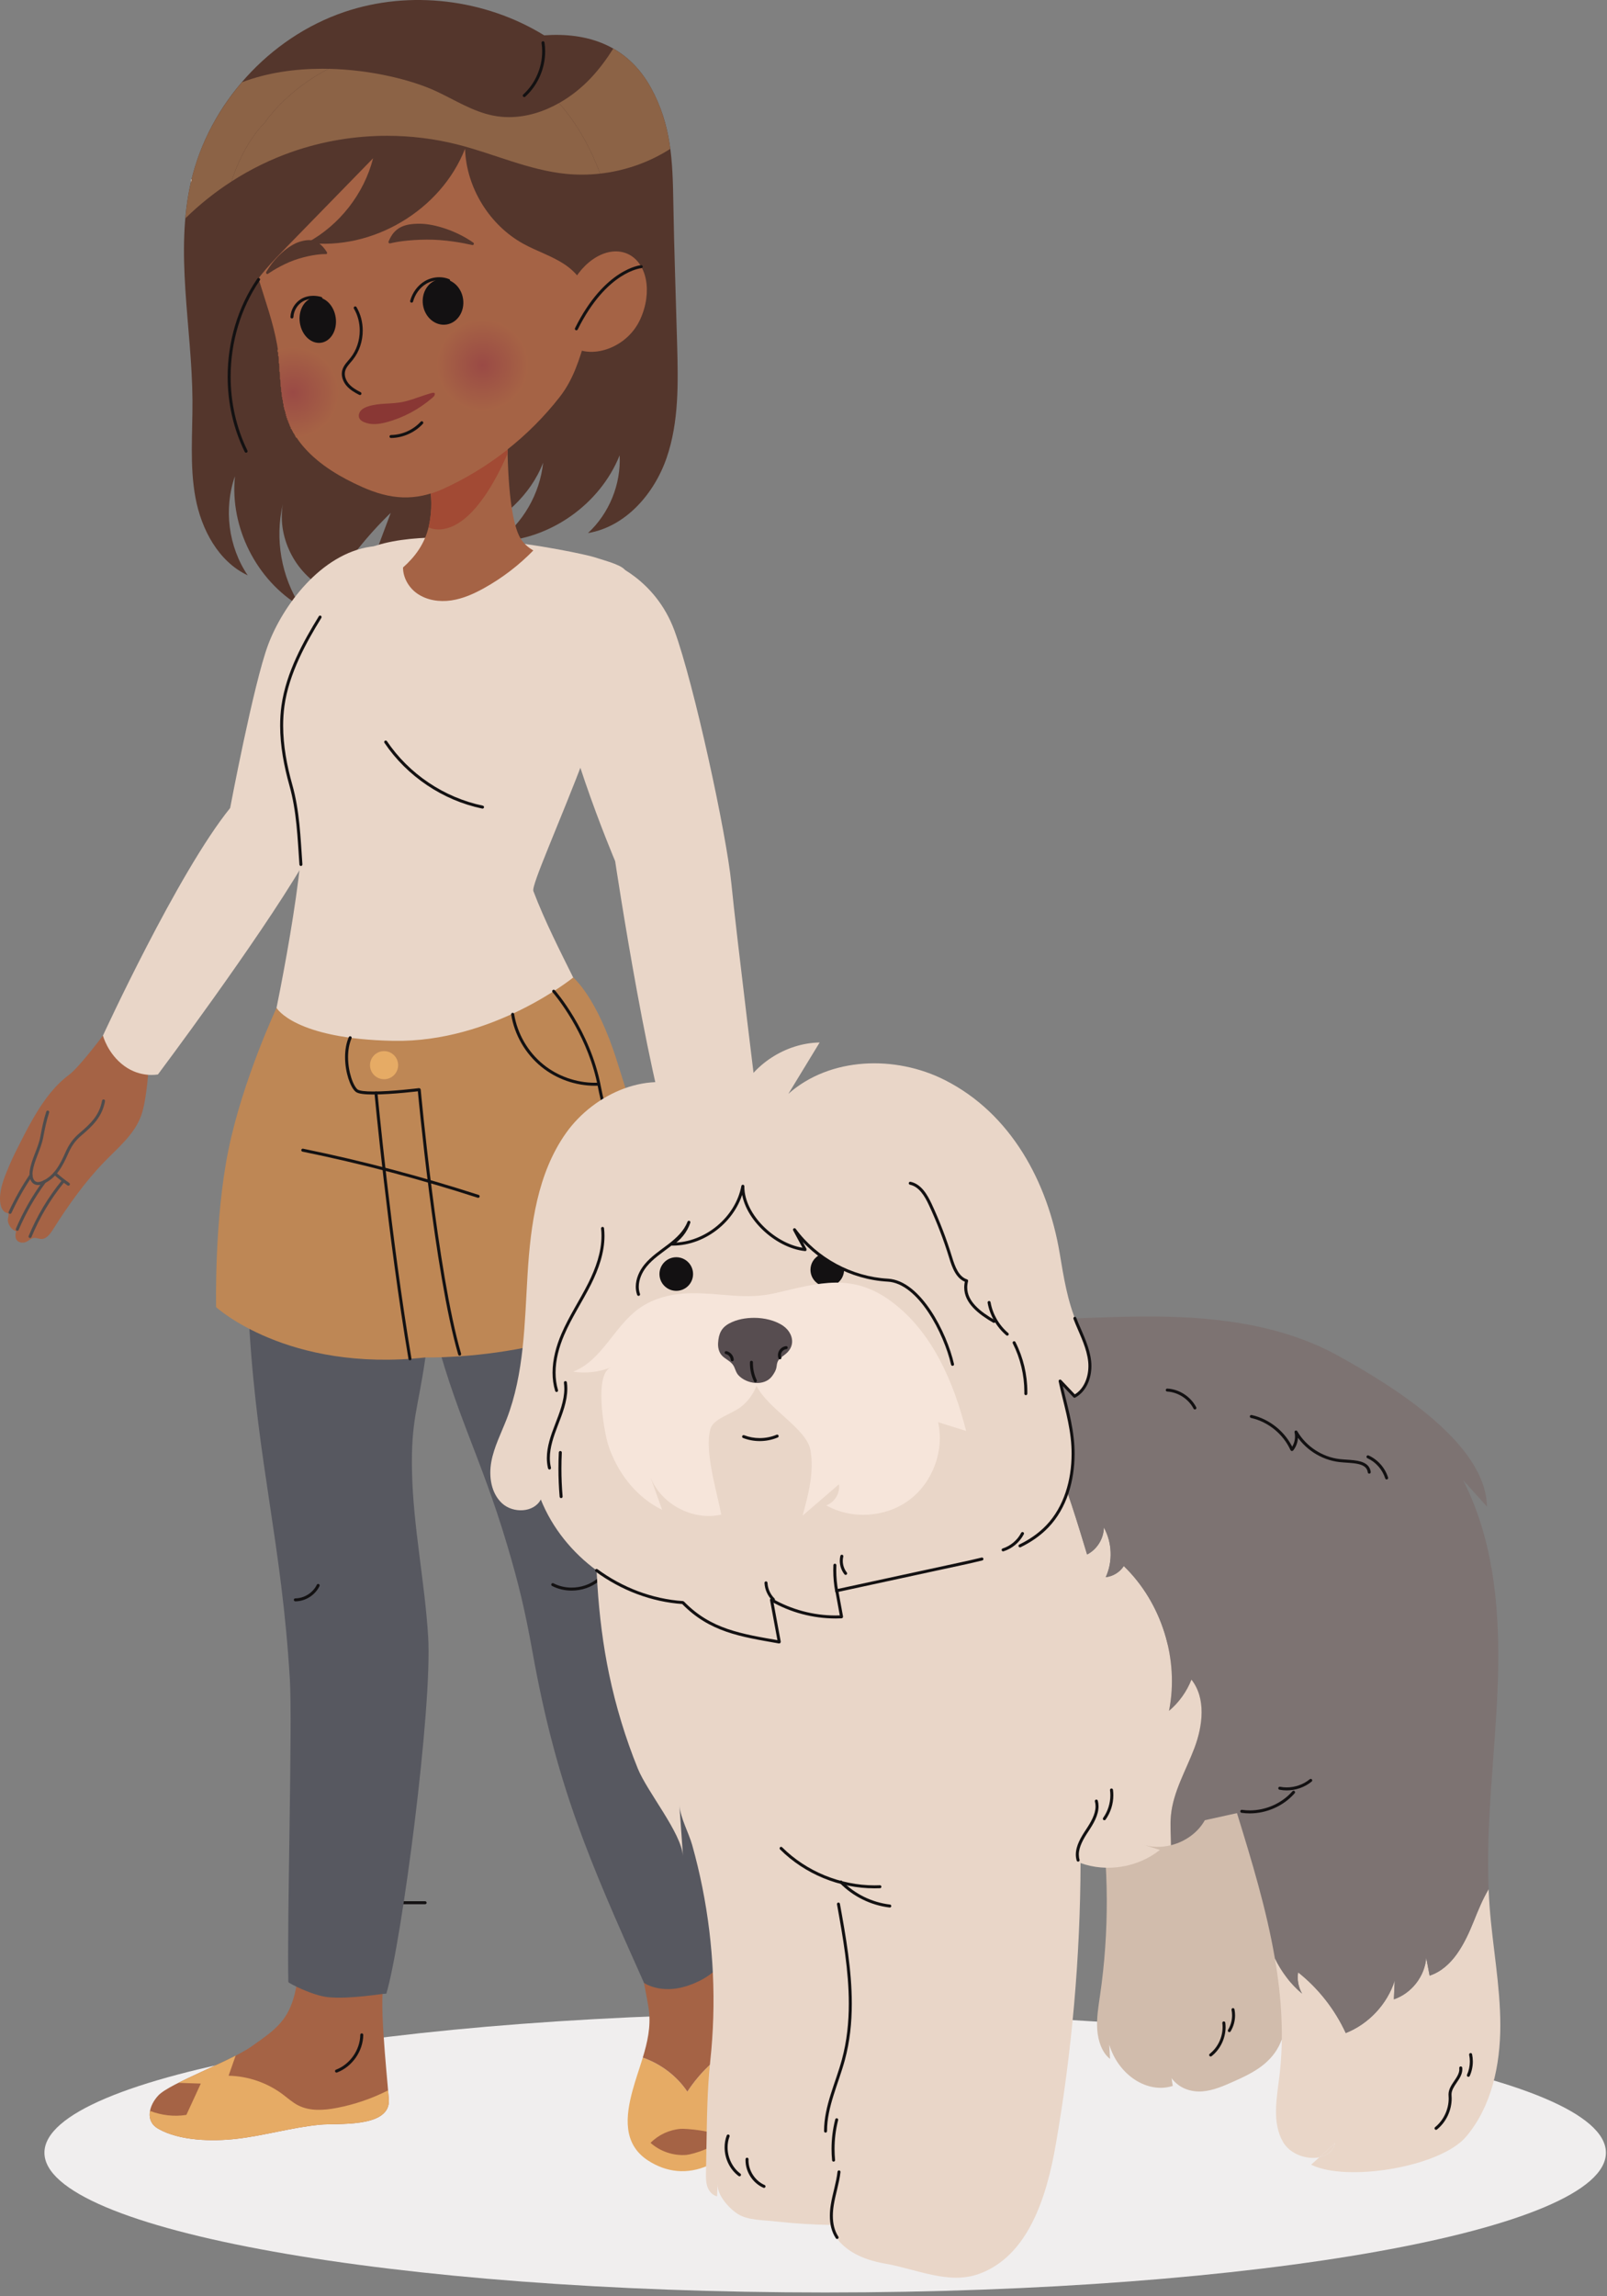 <svg width="357" height="510" viewBox="0 0 357 510" fill="none" xmlns="http://www.w3.org/2000/svg">
<rect x="0" y="0" width="357" height="510" fill="#808080" stroke="none"/>
<path d="M85.681 422.93H94.441C94.625 422.93 94.774 422.78 94.774 422.596C94.774 422.412 94.625 422.263 94.441 422.263H85.681C85.497 422.263 85.348 422.412 85.348 422.596C85.348 422.78 85.497 422.93 85.681 422.93Z" fill="#131112"/>
<path d="M183.315 509.158C87.526 509.158 9.871 495.26 9.871 478.113C9.871 460.968 87.526 447.068 183.315 447.068C279.107 447.068 356.76 460.968 356.76 478.113C356.76 495.26 279.107 509.158 183.315 509.158" fill="#F0EEEE"/>
<path d="M150.428 76.527C150.145 65.986 149.755 55.439 149.581 44.895C149.433 35.874 149.169 27.79 144.6 19.486C139.36 9.96 130.415 7.16 120.896 7.848C107.807 -0.208 91.072 -2.29 76.487 2.664C59.772 8.343 46.444 23.067 42.453 40.262C38.771 56.127 42.657 72.658 42.757 88.946C42.801 96.151 42.104 103.43 43.42 110.514C44.735 117.596 48.511 124.71 55.029 127.782C50.74 121.419 49.657 113.008 52.195 105.768C51.028 117.118 56.968 128.895 66.788 134.703C62.493 128.094 61.025 119.711 62.819 112.035C61.525 119.728 65.976 128.022 73.103 131.196C76.887 124.864 81.507 119.032 86.807 113.9C85.368 117.735 83.931 121.571 82.493 125.407C90.067 123.835 97.732 122.234 104.681 118.834C111.629 115.435 117.896 109.988 120.655 102.762C119.941 109.666 116.175 116.198 110.559 120.274C122.24 119.802 133.305 111.986 137.653 101.132C137.983 107.54 135.336 114.042 130.621 118.395C138.973 117 145.344 109.68 148.097 101.674C150.851 93.668 150.656 84.99 150.428 76.527" fill="#54362C"/>
<path d="M152.697 464.555C150.336 461.047 146.787 458.382 142.796 456.991C142.083 459.339 141.237 461.7 140.557 464.179C138.956 470.007 138.329 476.164 143.927 479.821C148.097 482.545 152.728 482.973 157.28 480.969C160.384 479.603 166.401 476.271 167.532 472.837C167.976 471.487 167.731 470.018 167.475 468.619C167.292 467.628 167.115 466.63 166.935 465.628C166.223 461.638 165.5 457.586 164.521 453.65C159.773 456.257 155.656 460.016 152.697 464.555" fill="#E6AB65"/>
<path d="M158.855 434.971C158.596 433.659 158.255 431.474 157.858 428.674L141.018 431.326C141.418 431.263 144.012 445.196 144.167 446.532C144.591 450.212 143.831 453.59 142.796 456.991C146.787 458.382 150.336 461.047 152.698 464.555C155.656 460.016 159.774 456.256 164.522 453.65C164.212 452.403 163.88 451.167 163.508 449.95C161.983 444.928 159.879 440.178 158.855 434.971" fill="#A56345"/>
<path d="M151.241 472.817C148.726 473.004 146.293 474.13 144.523 475.927C146.674 477.849 149.63 478.839 152.506 478.602C153.793 478.496 160.362 476.627 159.501 474.572C158.947 473.254 152.343 472.734 151.241 472.817Z" fill="#A56345"/>
<path d="M35.195 465.373C37.776 462.645 51.388 457.73 55.941 454.468C59.477 451.933 62.813 449.876 64.555 445.648C66.028 442.072 66.328 438.137 66.546 434.276C66.62 432.941 66.657 430.728 66.667 427.901L87.099 428.272C86.456 432.29 85.788 436.612 85.109 441.373C84.299 447.057 86.481 465.404 86.384 466.901C86.008 472.625 74.88 471.527 71.088 471.893C64.822 472.496 58.754 474.325 52.504 475.033C47.195 475.634 39.94 475.522 35.157 472.797C32.143 471.08 33.105 467.581 35.195 465.373" fill="#A56345"/>
<path d="M80.033 451.94C80.002 455.266 77.749 458.499 74.637 459.676C74.465 459.741 74.378 459.933 74.444 460.105C74.509 460.277 74.702 460.364 74.874 460.299C78.256 459.008 80.656 455.565 80.7 451.947C80.701 451.763 80.553 451.612 80.369 451.609C80.185 451.608 80.034 451.756 80.033 451.94" fill="#131112"/>
<path d="M7.835 247.607C6.833 249.284 5.901 251.007 5.022 252.747C4.001 254.771 2.937 256.779 2.059 258.874C1.217 260.886 0.302 262.974 0.061 265.163C-0.079 266.432 -0.071 268.466 1.15 269.243C1.342 269.366 1.787 269.388 1.891 269.608C2.011 269.868 1.689 270.727 1.741 271.108C1.879 272.142 2.581 273.127 3.585 273.468C3.399 274.116 3.311 274.872 3.711 275.414C4.125 275.975 4.943 276.103 5.61 275.899C6.303 275.69 6.834 274.987 7.561 274.939C8.495 274.88 9.091 275.503 10.067 274.948C10.861 274.496 11.379 273.695 11.866 272.923C15.203 267.635 18.894 262.454 23.271 257.948C26.326 254.804 29.969 251.827 31.418 247.611C32.685 243.923 33.061 236.443 33.061 236.443L22.87 229.999C22.87 229.999 17.563 237.07 15.381 238.683C12.209 241.027 9.841 244.251 7.835 247.607" fill="#A56345"/>
<path d="M15.382 262.738C14.35 262.008 13.358 261.224 12.41 260.388C12.271 260.266 12.061 260.28 11.939 260.418C11.817 260.556 11.83 260.766 11.969 260.888C12.934 261.74 13.946 262.538 14.997 263.282C15.148 263.389 15.355 263.353 15.462 263.204C15.568 263.053 15.533 262.845 15.382 262.738" fill="#4F4C4D"/>
<path d="M13.742 262.168C10.693 265.889 8.201 270.061 6.37 274.511C6.301 274.68 6.382 274.876 6.552 274.945C6.722 275.016 6.917 274.935 6.988 274.764C8.792 270.376 11.25 266.26 14.257 262.591C14.374 262.448 14.353 262.239 14.212 262.121C14.069 262.005 13.858 262.025 13.742 262.168Z" fill="#4F4C4D"/>
<path d="M9.604 262.253C7.173 265.549 5.129 269.129 3.531 272.899C3.459 273.069 3.537 273.265 3.707 273.337C3.876 273.409 4.072 273.33 4.144 273.159C5.723 269.438 7.741 265.902 10.141 262.649C10.251 262.499 10.219 262.291 10.071 262.182C9.923 262.073 9.713 262.105 9.604 262.253" fill="#4F4C4D"/>
<path d="M6.615 260.83C4.838 263.462 3.273 266.236 1.939 269.118C1.862 269.285 1.934 269.484 2.102 269.561C2.269 269.638 2.467 269.565 2.545 269.398C3.862 266.548 5.411 263.806 7.167 261.204C7.27 261.05 7.23 260.844 7.078 260.741C6.925 260.638 6.718 260.678 6.615 260.83" fill="#4F4C4D"/>
<path d="M10.283 246.884C9.684 248.719 9.294 250.626 8.955 252.458C8.487 255.024 6.979 257.389 6.588 260.149C6.562 260.344 6.547 260.546 6.547 260.752C6.548 261.209 6.619 261.68 6.806 262.099C6.99 262.516 7.308 262.889 7.778 263.076C7.999 263.165 8.23 263.201 8.452 263.201C8.915 263.2 9.352 263.055 9.736 262.884C12.556 261.624 13.951 258.913 15.083 256.356C15.863 254.593 16.626 253.424 18.092 252.177C20.578 250.072 22.707 248.043 23.328 244.571C23.362 244.389 23.24 244.216 23.059 244.184C22.878 244.152 22.704 244.272 22.672 244.453C22.09 247.688 20.142 249.563 17.66 251.669C16.118 252.975 15.268 254.278 14.472 256.086C13.351 258.63 12.015 261.145 9.466 262.276C9.128 262.427 8.767 262.536 8.452 262.535C8.3 262.535 8.158 262.51 8.026 262.457C7.744 262.344 7.552 262.13 7.414 261.826C7.278 261.525 7.214 261.138 7.214 260.752C7.214 260.578 7.227 260.405 7.25 260.24C7.596 257.671 9.095 255.312 9.61 252.58C9.948 250.756 10.334 248.876 10.916 247.09C10.973 246.916 10.878 246.728 10.703 246.671C10.527 246.613 10.339 246.709 10.283 246.884" fill="#4F4C4D"/>
<path d="M82.352 121.416C94.97 119.563 87.123 140.711 84.25 149.311C81.376 157.912 77.215 175.159 67.207 192.148C57.2 209.136 35.09 238.629 35.09 238.629C35.09 238.629 31.276 239.444 27.587 236.732C23.895 234.02 22.871 229.999 22.871 229.999C22.871 229.999 39.462 193.892 51.128 179.457C51.128 179.457 56.314 151.937 59.55 143.244C62.786 134.549 71.264 123.045 82.352 121.416" fill="#E9D6C8"/>
<path d="M139.084 127.04C138.679 125.66 135.458 124.838 131.96 123.729C129.2 122.853 89.942 114.198 78.046 123.998C73.002 128.154 65.56 145.897 64.071 156.774C62.582 167.65 67.459 180.097 67.459 180.097C67.435 197.3 60.19 229.676 59.251 234.509C58.714 237.269 58.228 239.96 57.795 242.6L136.258 237.838C131.828 223.902 123.683 211.53 118.488 197.904C117.514 195.346 143.671 142.708 139.084 127.04" fill="#E9D6C8"/>
<path d="M156.312 388.045C154.528 367.689 141.085 358.426 139.823 338.032C138.427 315.496 144.592 305.565 144.623 282.986C144.644 267.373 140.931 252.541 136.257 237.837L57.795 242.598C54.841 260.544 54.216 276.145 55.412 295.292C57.295 325.437 62.604 342.898 64.396 373.049C64.983 382.922 63.744 426.944 64.057 440.218C64.061 440.422 69.371 443.208 72.892 443.573C77.668 444.068 84.963 442.769 85.832 442.781C89.267 431.146 96.084 379.19 95.116 363.486C94.364 351.262 91.805 339.178 91.532 326.936C91.273 315.382 92.888 312.929 94.507 301.488C95.033 297.768 95.483 297.432 95.977 293.706C101.032 313.893 106.72 323.144 112.651 343.093C115.289 351.965 116.656 357.782 118.293 366.893C123.625 396.556 130.747 412.902 143.072 440.405C143.072 440.405 146.688 442.94 152.437 441.138C158.187 439.337 160.151 436.149 160.151 436.149C159.071 421.114 157.617 402.936 156.312 388.045" fill="#575860"/>
<path d="M132.733 350.59C131.144 351.911 129.061 352.606 126.984 352.605C125.583 352.605 124.185 352.29 122.945 351.646C122.783 351.562 122.581 351.626 122.496 351.789C122.412 351.953 122.476 352.154 122.639 352.238C123.981 352.934 125.483 353.271 126.984 353.271C129.208 353.271 131.436 352.534 133.159 351.102C133.301 350.985 133.32 350.774 133.203 350.633C133.085 350.491 132.875 350.473 132.733 350.59" fill="#131112"/>
<path d="M70.382 351.978C69.53 353.757 67.579 354.989 65.607 354.992C65.423 354.993 65.274 355.142 65.275 355.326C65.275 355.51 65.426 355.66 65.61 355.658C67.853 355.646 70.006 354.286 70.982 352.266C71.062 352.101 70.993 351.902 70.826 351.822C70.661 351.742 70.461 351.812 70.382 351.978" fill="#131112"/>
<path d="M189.019 267.65C190.606 270.157 192.191 272.662 193.778 275.169C194.276 275.957 194.783 276.762 195.008 277.665C195.236 278.569 195.142 279.605 194.538 280.314C194.975 281.247 195.418 282.202 195.554 283.223C195.688 284.247 195.47 285.37 194.74 286.101C194.586 286.255 194.404 286.398 194.323 286.602C194.251 286.774 194.26 286.97 194.23 287.155C194.118 287.823 193.47 288.303 192.802 288.423C192.132 288.542 191.45 288.374 190.799 288.181C190.616 288.714 189.982 288.969 189.418 288.946C188.65 288.917 187.936 288.506 187.388 287.969C186.839 287.431 186.431 286.769 186.027 286.115C185.244 284.843 184.458 283.571 183.67 282.301C183.054 281.31 182.432 280.315 181.666 279.435C180.183 277.735 178.227 276.551 176.216 275.578C175.275 275.121 174.291 274.745 173.4 274.215C172.862 273.897 172.132 273.441 171.495 273.85C170.76 274.321 170.891 275.429 171.207 276.241C172.488 279.531 175.286 282.073 176.48 285.397C176.666 285.911 176.798 286.522 176.492 286.975C175.964 287.751 174.763 287.375 173.942 286.921C171.02 285.307 168.036 283.645 165.838 281.135C162.062 276.83 159.584 271.109 157.41 265.877C156.21 262.99 155.238 260.115 153.871 257.407L165.102 248.531C168.754 252.141 173.387 254.27 177.658 257.049C179.983 258.562 182.328 260.091 184.303 262.041C186.07 263.783 187.678 265.531 189.019 267.65" fill="#A56345"/>
<path d="M190.964 287.73C189.407 283.393 187.253 279.269 184.588 275.51C184.481 275.36 184.273 275.325 184.123 275.432C183.973 275.538 183.937 275.746 184.044 275.896C186.675 279.605 188.8 283.676 190.337 287.956C190.399 288.129 190.589 288.218 190.763 288.156C190.936 288.094 191.027 287.904 190.964 287.73" fill="#4F4C4D"/>
<path d="M194.431 285.997C192.396 281.322 189.779 276.901 186.661 272.866C186.549 272.721 186.34 272.694 186.195 272.806C186.048 272.919 186.021 273.129 186.135 273.274C189.217 277.265 191.807 281.638 193.819 286.263C193.892 286.431 194.088 286.509 194.257 286.435C194.427 286.362 194.504 286.166 194.431 285.997" fill="#4F4C4D"/>
<path d="M194.319 279.8C192.528 276.279 190.442 272.912 188.086 269.742C187.975 269.594 187.767 269.563 187.619 269.674C187.471 269.783 187.44 269.992 187.55 270.14C189.884 273.279 191.951 276.615 193.725 280.103C193.809 280.267 194.008 280.333 194.174 280.249C194.338 280.165 194.403 279.964 194.319 279.8" fill="#4F4C4D"/>
<path d="M135.41 124.866C135.41 124.866 145.515 128.339 149.829 140.054C154.142 151.769 161.401 185.201 162.482 196.279C163.562 207.358 168.663 248.598 168.663 248.598C168.663 248.598 170.758 253.029 164.761 257.827C158.762 262.629 150.826 257.989 150.826 257.989C144.983 246.758 136.661 191.271 136.661 191.271C136.661 191.271 123.233 159.613 123.378 144.998C123.522 130.385 135.41 124.866 135.41 124.866" fill="#E9D6C8"/>
<path d="M67.182 191.977C66.757 185.942 66.576 180.124 64.933 174.276C63.741 170.034 62.9 165.572 62.901 161.15C62.901 159.692 62.992 158.237 63.192 156.797C64.189 149.597 68.017 142.712 71.396 137.222C71.492 137.066 71.442 136.861 71.286 136.765C71.129 136.668 70.924 136.717 70.828 136.874C67.44 142.385 63.557 149.333 62.532 156.705C62.326 158.178 62.234 159.664 62.234 161.15C62.234 165.656 63.089 170.176 64.292 174.456C65.908 180.202 66.092 185.972 66.517 192.024C66.53 192.208 66.689 192.346 66.873 192.333C67.057 192.321 67.194 192.161 67.182 191.977" fill="#131112"/>
<path d="M107.262 178.933C98.677 177.145 90.856 171.888 85.96 164.613C85.857 164.46 85.65 164.42 85.497 164.523C85.345 164.625 85.303 164.833 85.406 164.985C90.405 172.408 98.365 177.76 107.126 179.587C107.306 179.624 107.482 179.508 107.519 179.328C107.558 179.148 107.442 178.972 107.262 178.933" fill="#131112"/>
<path d="M66.254 467.606C64.989 466.961 63.929 465.989 62.791 465.139C59.346 462.565 55.084 461.102 50.783 461.015C51.306 459.529 51.828 458.044 52.349 456.557C48.544 458.508 43.39 460.697 39.639 462.594C41.294 462.65 42.95 462.705 44.606 462.761C43.538 465.078 42.473 467.397 41.406 469.715C38.698 470.15 35.883 469.822 33.328 468.83C33.044 470.351 33.49 471.846 35.158 472.797C39.941 475.522 47.196 475.634 52.505 475.033C58.754 474.325 64.822 472.496 71.089 471.892C74.881 471.527 86.009 472.625 86.385 466.901C86.403 466.605 86.334 465.648 86.216 464.266C82.629 466.082 78.791 467.404 74.844 468.16C71.972 468.711 68.858 468.935 66.254 467.606" fill="#E6AB65"/>
<path d="M127.338 217.108C127.338 217.108 109.529 231.571 87.445 231.169C65.361 230.769 61.435 223.855 61.435 223.855C61.435 223.855 53.89 239.921 50.726 255.5C47.561 271.079 48.013 290.319 48.013 290.319C48.013 290.319 63.818 304.848 94.506 301.488C94.506 301.488 135.317 302.459 151.447 280.647C151.447 280.647 141.642 250.352 137.119 235.845C132.598 221.339 127.338 217.108 127.338 217.108" fill="#BE8755"/>
<path d="M77.487 230.346C76.893 231.713 76.658 233.259 76.658 234.782C76.658 236.473 76.948 238.135 77.379 239.502C77.817 240.871 78.369 241.939 79.01 242.481C79.362 242.759 79.873 242.875 80.542 242.969C81.209 243.055 82.028 243.089 82.93 243.089C87.13 243.089 93.162 242.338 93.169 242.337L93.127 242.006L92.796 242.037C92.798 242.049 96.51 282.734 101.792 300.838C101.844 301.014 102.029 301.117 102.205 301.065C102.382 301.013 102.484 300.827 102.432 300.651C99.81 291.673 97.562 276.991 95.975 264.57C95.182 258.358 94.553 252.709 94.122 248.613C93.692 244.517 93.461 241.982 93.46 241.975L93.337 241.746L93.086 241.675C93.084 241.675 91.584 241.862 89.561 242.049C87.537 242.237 84.993 242.422 82.93 242.422C82.045 242.422 81.249 242.387 80.627 242.307C80.01 242.233 79.559 242.082 79.436 241.967C78.982 241.603 78.419 240.602 78.016 239.302C77.603 238.001 77.325 236.395 77.325 234.782C77.325 233.327 77.552 231.867 78.098 230.611C78.171 230.442 78.094 230.246 77.925 230.173C77.757 230.099 77.561 230.177 77.487 230.346" fill="#131112"/>
<path d="M83.189 242.782C83.19 242.786 86.198 274.83 90.748 301.849C90.778 302.03 90.95 302.153 91.132 302.122C91.313 302.092 91.436 301.92 91.405 301.738C89.133 288.246 87.245 273.49 85.925 262.108C85.265 256.417 84.746 251.569 84.394 248.145C84.041 244.72 83.854 242.725 83.853 242.72C83.836 242.536 83.673 242.402 83.49 242.418C83.306 242.436 83.172 242.598 83.189 242.782" fill="#131112"/>
<path d="M88.446 236.631C88.414 238.355 86.991 239.727 85.267 239.697C83.543 239.665 82.171 238.242 82.202 236.518C82.234 234.794 83.656 233.422 85.38 233.453C87.104 233.485 88.478 234.907 88.446 236.631Z" fill="#E6AB65"/>
<path d="M122.753 220.372C122.753 220.372 122.87 220.504 123.086 220.767C124.598 222.61 130.81 230.715 132.832 241.439C135.18 253.867 147.006 285.387 147.009 285.399C147.074 285.571 147.266 285.659 147.438 285.594C147.61 285.53 147.698 285.338 147.633 285.164C147.632 285.16 146.894 283.195 145.75 280.046C142.316 270.606 135.224 250.53 133.486 241.316C131.13 228.851 123.27 219.955 123.253 219.931C123.132 219.792 122.921 219.779 122.782 219.902C122.645 220.023 122.632 220.234 122.753 220.372" fill="#131112"/>
<path d="M113.559 225.332C114.29 229.844 116.722 234.049 120.267 236.933C123.6 239.64 127.872 241.146 132.163 241.146C132.44 241.146 132.718 241.14 132.995 241.128C133.179 241.118 133.32 240.964 133.312 240.78C133.304 240.596 133.148 240.453 132.964 240.461C132.698 240.473 132.431 240.48 132.163 240.48C128.03 240.48 123.896 239.024 120.688 236.416C117.272 233.638 114.919 229.57 114.218 225.225C114.188 225.044 114.016 224.92 113.835 224.949C113.654 224.978 113.53 225.149 113.559 225.332" fill="#131112"/>
<path d="M67.195 255.777C80.347 258.471 93.349 261.893 106.124 266.019C106.3 266.075 106.487 265.979 106.544 265.805C106.6 265.629 106.504 265.441 106.329 265.385C93.531 261.25 80.504 257.823 67.328 255.123C67.148 255.087 66.972 255.203 66.935 255.383C66.897 255.563 67.013 255.739 67.195 255.777" fill="#131112"/>
<path d="M117.804 121.829C116.827 121.144 116.029 120.32 115.489 119.318C114.236 116.99 113.529 112.757 113.144 108.145C112.365 98.864 112.888 88.038 112.888 88.038L93.364 101.938C93.364 101.938 95.731 105.792 95.805 111.648C95.825 113.22 95.689 114.926 95.287 116.753C94.396 120.8 92.151 123.721 89.533 126.038C89.528 128.28 90.789 130.493 92.645 131.801C94.809 133.329 97.623 133.737 100.243 133.353C102.864 132.97 105.324 131.858 107.636 130.566C111.624 128.337 115.284 125.526 118.476 122.258C118.245 122.121 118.019 121.98 117.804 121.829" fill="#A56345"/>
<path d="M95.199 117.133C95.195 117.131 95.189 117.129 95.186 117.126C95.215 117.005 95.256 116.89 95.284 116.766C95.257 116.89 95.228 117.011 95.199 117.133ZM95.287 116.753C95.291 116.737 95.295 116.721 95.298 116.703C95.295 116.721 95.291 116.737 95.287 116.753ZM95.3 116.695C95.303 116.682 95.305 116.67 95.308 116.658C95.305 116.67 95.303 116.682 95.3 116.695ZM95.312 116.639C95.314 116.631 95.316 116.622 95.317 116.614C95.316 116.622 95.314 116.631 95.312 116.639ZM95.323 116.587C95.324 116.583 95.324 116.579 95.326 116.575C95.324 116.579 95.324 116.583 95.323 116.587Z" fill="#522A23"/>
<path d="M97.411 117.594C96.582 117.594 95.85 117.427 95.199 117.132C95.229 117.011 95.258 116.89 95.284 116.766C95.286 116.762 95.287 116.756 95.287 116.752C95.291 116.736 95.295 116.72 95.298 116.703C95.299 116.7 95.299 116.698 95.301 116.695C95.303 116.682 95.306 116.67 95.308 116.658C95.31 116.651 95.311 116.646 95.312 116.639C95.314 116.631 95.317 116.622 95.318 116.614C95.319 116.604 95.322 116.595 95.323 116.587C95.325 116.583 95.325 116.579 95.326 116.575C95.873 113.995 95.91 111.638 95.697 109.604C96.632 109.314 97.583 108.95 98.552 108.507C103.611 106.199 108.386 103.271 112.747 99.82C112.753 100.112 112.759 100.407 112.766 100.703C110.643 105.695 105.202 116.708 98.21 117.544C97.934 117.578 97.668 117.594 97.411 117.594" fill="#A24A34"/>
<path d="M108.83 16.221C117.39 20.227 123.847 27.225 127.795 36.136C128.002 36.604 128.202 37.075 128.395 37.549C133.237 49.391 133.777 62.897 130.109 75.136C128.685 79.887 127.406 84.252 124.306 88.213C117.506 96.904 108.59 103.929 98.551 108.508C92.225 111.393 86.729 110.967 80.458 108.163C75.686 106.029 71.055 103.327 67.589 99.415C62.614 93.8 62.542 87.369 62.035 80.332C61.311 70.271 55.967 61.007 55.035 50.963C54.15 41.413 57.538 31.547 64.102 24.553C66.057 22.472 68.319 20.691 70.742 19.184C80.047 13.399 92.309 11.057 102.954 14.044C105.009 14.621 106.97 15.351 108.83 16.221" fill="#A56345"/>
<path d="M106.855 91.234V91.101H105.388V90.968H104.855V90.834H104.322V90.701H103.922V90.568H103.388V90.434H103.122V90.301H102.855V90.168H102.588V90.034H102.322V89.901H102.055V89.768H101.788V89.634H101.655V89.501H101.522V89.368H101.255V89.234H101.122V89.101H100.988V88.968H100.722V88.834H100.588V88.701H100.455V88.568H100.188V88.301H100.055V88.168H99.922V88.034H99.788V87.901H99.655V87.768H99.522V87.634H99.388V87.501H99.255V87.234H99.122V87.101H98.988V86.968H98.855V86.701H98.722V86.568H98.588V86.301H98.455V86.168H98.322V85.901H98.188V85.634H98.055V85.368H97.922V85.101H97.788V84.834H97.655V84.301H97.522V83.901H97.388V83.501H97.255V82.434H97.122V81.368H96.988V81.234H97.122V79.368H97.255V78.834H97.388V78.301H97.522V77.901H97.655V77.368H97.788V77.101H97.922V76.834H98.055V76.568H98.188V76.301H98.322V76.034H98.455V75.768H98.588V75.634H98.722V75.368H98.855V75.234H98.988V75.101H99.122V74.834H99.255V74.701H99.388V74.568H99.522V74.301H99.655V74.168H99.788V74.034H99.922V73.901H100.055V73.768H100.322V73.634H100.455V73.501H100.588V73.368H100.722V73.234H100.855V73.101H100.988V72.968H101.122V72.834H101.388V72.701H101.522V72.568H101.788V72.434H102.055V72.301H102.188V72.168H102.455V72.034H102.722V71.901H102.988V71.768H103.255V71.634H103.655V71.501H104.055V71.368H104.588V71.234H105.122V71.101H106.188V70.968H108.055V71.101H109.122V71.234H109.655V71.368H110.188V71.501H110.588V71.634H110.988V71.768H111.255V71.901H111.522V72.034H111.788V72.168H112.055V72.301H112.322V72.434H112.588V72.568H112.722V72.701H112.988V72.834H113.122V72.968H113.255V73.101H113.522V73.234H113.655V73.368H113.788V73.501H114.055V73.634H114.188V73.901H114.322V74.034H114.455V74.168H114.588V74.301H114.722V74.434H114.855V74.568H114.988V74.701H115.122V74.834H115.255V75.101H115.388V75.234H115.522V75.501H115.655V75.634H115.788V75.901H115.922V76.034H116.055V76.301H116.188V76.568H116.322V76.834H116.455V77.101H116.588V77.501H116.722V77.901H116.855V78.434H116.988V78.834H117.122V79.901H117.255V82.301H117.122V83.234H116.988V83.634H116.855V84.168H116.722V84.701H116.588V84.968H116.455V85.234H116.322V85.501H116.188V85.768H116.055V86.034H115.922V86.301H115.788V86.568H115.655V86.701H115.522V86.834H115.388V87.101H115.255V87.234H115.122V87.368H114.988V87.634H114.855V87.768H114.722V87.901H114.588V88.034H114.455V88.168H114.322V88.301H114.188V88.434H114.055V88.568H113.922V88.701H113.788V88.834H113.522V88.968H113.388V89.101H113.255V89.234H113.122V89.368H112.855V89.501H112.722V89.634H112.455V89.768H112.322V89.901H112.055V90.034H111.788V90.168H111.522V90.301H111.255V90.434H110.988V90.568H110.588V90.701H110.055V90.834H109.655V90.968H108.855V91.101H107.788V91.234" fill="url(#paint0_radial_101_357)"/>
<path d="M65.788 97.234V97.101H65.654V96.834H65.521V96.568H65.388V96.301H65.254V96.168H65.121V95.901H64.988V95.634H64.854V95.368H64.721V95.234H64.588V94.834H64.454V94.568H64.321V94.168H64.188V93.901H64.054V93.501H63.921V93.234H63.788V92.834H63.654V92.434H63.521V91.901H63.388V91.368H63.254V90.968H63.121V90.434H62.988V89.634H62.854V88.834H62.721V88.168H62.588V87.101H62.454V85.901H62.321V84.301H62.188V82.568H62.054V80.701H61.921V79.101H61.788V78.168H61.654V77.634H61.921V77.501H62.454V77.368H62.988V77.234H64.054V77.101H66.321V77.234H67.254V77.368H67.654V77.501H68.188V77.634H68.721V77.768H68.988V77.901H69.254V78.034H69.521V78.168H69.788V78.301H70.054V78.434H70.321V78.568H70.588V78.701H70.721V78.834H70.854V78.968H71.121V79.101H71.254V79.234H71.388V79.368H71.654V79.501H71.788V79.634H71.921V79.768H72.054V79.901H72.188V80.034H72.321V80.168H72.454V80.301H72.588V80.434H72.721V80.568H72.854V80.701H72.988V80.968H73.121V81.101H73.254V81.234H73.388V81.368H73.521V81.634H73.654V81.901H73.788V82.034H73.921V82.301H74.054V82.434H74.188V82.834H74.321V83.101H74.454V83.368H74.588V83.768H74.721V84.168H74.854V84.701H74.988V85.368H75.121V86.434H75.254V87.768H75.121V89.101H74.988V89.634H74.854V90.034H74.721V90.568H74.588V90.968H74.454V91.234H74.321V91.501H74.188V91.768H74.054V92.034H73.921V92.301H73.788V92.568H73.654V92.701H73.521V92.968H73.388V93.101H73.254V93.234H73.121V93.501H72.988V93.634H72.854V93.768H72.721V94.034H72.588V94.168H72.454V94.301H72.188V94.434H72.054V94.568H71.921V94.701H71.788V94.834H71.654V94.968H71.521V95.101H71.388V95.234H71.254V95.368H70.988V95.501H70.854V95.634H70.588V95.768H70.454V95.901H70.188V96.034H69.921V96.168H69.788V96.301H69.388V96.434H69.121V96.568H68.854V96.701H68.454V96.834H67.921V96.968H67.521V97.101H66.588V97.234" fill="url(#paint1_radial_101_357)"/>
<path d="M93.961 67.693C94.365 70.474 96.689 72.438 99.15 72.081C101.611 71.722 103.279 69.178 102.875 66.397C102.471 63.616 100.147 61.652 97.686 62.009C95.225 62.366 93.557 64.912 93.961 67.693Z" fill="#131112"/>
<path d="M66.61 71.667C67.014 74.449 69.125 76.443 71.324 76.125C73.524 75.805 74.978 73.291 74.574 70.51C74.17 67.729 72.06 65.733 69.861 66.053C67.661 66.373 66.206 68.886 66.61 71.667Z" fill="#131112"/>
<path d="M78.626 68.55C79.49 70.011 79.916 71.71 79.915 73.415C79.916 75.615 79.204 77.819 77.831 79.523C77.2 80.315 76.343 81.094 76.035 82.228C75.966 82.492 75.934 82.759 75.934 83.024C75.936 83.999 76.358 84.94 76.974 85.667C77.755 86.586 78.795 87.188 79.814 87.704C79.979 87.787 80.179 87.722 80.262 87.558C80.346 87.394 80.279 87.192 80.115 87.11C79.119 86.607 78.163 86.039 77.483 85.236C76.951 84.612 76.599 83.799 76.6 83.024C76.6 82.814 76.626 82.604 76.68 82.399C76.908 81.511 77.667 80.778 78.35 79.942C79.83 78.105 80.582 75.757 80.582 73.415C80.582 71.599 80.13 69.784 79.2 68.211C79.107 68.052 78.902 68 78.744 68.094C78.586 68.187 78.532 68.391 78.626 68.55" fill="#131112"/>
<path d="M93.288 49.691C96.535 49.71 101.439 51.265 105.15 53.895C105.412 54.081 105.227 54.495 104.914 54.423C102.892 53.961 98.902 53.191 94.805 53.219C90.491 53.249 87.755 53.786 86.663 54.051C86.434 54.107 86.23 53.879 86.318 53.662C87.605 50.447 89.88 49.673 93.288 49.691" fill="#54362C"/>
<path d="M66.511 53.714C64.186 54.454 61.096 57.038 59.16 60.39C59.024 60.627 59.271 60.982 59.476 60.844C60.799 59.95 63.45 58.324 66.397 57.44C69.5 56.51 71.612 56.418 72.468 56.43C72.648 56.432 72.731 56.168 72.608 55.979C70.797 53.178 68.951 52.938 66.511 53.714Z" fill="#54362C"/>
<path d="M89.754 89.209C87.113 89.825 84.282 89.422 81.709 90.281C81.126 90.475 80.546 90.746 80.146 91.213C79.746 91.678 79.566 92.377 79.847 92.922C80.047 93.311 80.439 93.563 80.838 93.741C82.374 94.425 84.158 94.23 85.783 93.798C89.61 92.781 93.079 90.915 96.09 88.317C96.265 88.165 96.443 88.005 96.53 87.79C96.89 86.91 95.835 87.306 95.447 87.419C94.779 87.613 94.121 87.835 93.463 88.061C92.238 88.478 91.015 88.914 89.754 89.209" fill="#893734"/>
<path d="M93.458 93.664C91.785 95.487 89.33 96.584 86.855 96.615C86.671 96.617 86.525 96.769 86.527 96.953C86.529 97.137 86.681 97.284 86.865 97.281C89.529 97.245 92.145 96.076 93.95 94.115C94.074 93.978 94.065 93.768 93.93 93.644C93.794 93.519 93.583 93.528 93.458 93.664Z" fill="#131112"/>
<path d="M99.79 62.002C99.084 61.708 98.328 61.57 97.574 61.57C96.458 61.57 95.34 61.872 94.375 62.438C92.76 63.387 91.61 65.011 91.123 66.802C91.075 66.979 91.18 67.163 91.358 67.211C91.536 67.259 91.719 67.154 91.767 66.976C92.208 65.342 93.267 63.859 94.712 63.012C95.572 62.508 96.578 62.236 97.574 62.236C98.247 62.236 98.916 62.36 99.534 62.618C99.704 62.688 99.899 62.607 99.97 62.438C100.04 62.267 99.96 62.072 99.79 62.002" fill="#131112"/>
<path d="M71.378 65.955C70.793 65.789 70.186 65.698 69.582 65.698C68.67 65.698 67.762 65.905 66.953 66.37C65.605 67.147 64.609 68.658 64.518 70.383C64.509 70.567 64.65 70.725 64.834 70.734C65.018 70.743 65.174 70.602 65.183 70.418C65.257 68.933 66.137 67.606 67.285 66.947C67.981 66.549 68.77 66.365 69.582 66.365C70.119 66.365 70.666 66.446 71.195 66.597C71.373 66.647 71.558 66.545 71.607 66.367C71.658 66.19 71.555 66.006 71.378 65.955" fill="#131112"/>
<path d="M53.062 78.335C54.427 82.621 52.906 69.284 55.094 65.354C57.28 61.423 60.459 58.153 63.599 54.932C70.028 48.338 76.456 41.745 82.886 35.151C80.856 43.06 75.407 50.029 68.22 53.907C82.758 55.733 97.97 46.688 103.307 33.044C103.606 41.684 108.722 50.005 116.3 54.167C119.219 55.771 122.448 56.79 125.243 58.598C128.039 60.406 130.458 63.316 130.407 66.646L137.743 59.141C137.743 59.141 136.226 18.118 104.684 11.654C73.144 5.19 58.846 27.221 58.846 27.221C58.846 27.221 41.736 42.773 53.062 78.335" fill="#54362C"/>
<path d="M126.676 63.821C123.92 69.879 123.817 75.533 128.115 77.489C132.412 79.444 139.481 76.96 142.237 70.901C144.995 64.844 143.745 58.349 139.448 56.393C135.151 54.437 129.433 57.764 126.676 63.821" fill="#A56345"/>
<path d="M142.426 58.895C142.338 58.891 134.332 59.609 127.744 72.882C127.662 73.046 127.729 73.246 127.894 73.329C128.06 73.41 128.26 73.343 128.341 73.178C131.593 66.637 135.154 63.238 137.884 61.467C139.25 60.583 140.409 60.106 141.222 59.849C141.628 59.721 141.948 59.647 142.164 59.607L142.406 59.567L142.478 59.559C142.662 59.545 142.8 59.383 142.785 59.201C142.77 59.017 142.609 58.881 142.426 58.895" fill="#131112"/>
<path d="M57.176 61.874C52.804 68.235 50.572 75.95 50.572 83.654C50.572 89.421 51.823 95.182 54.371 100.369C54.452 100.533 54.651 100.602 54.816 100.521C54.982 100.439 55.05 100.239 54.968 100.074C52.47 94.986 51.239 89.323 51.239 83.654C51.239 76.078 53.436 68.493 57.726 62.251C57.83 62.099 57.791 61.891 57.64 61.787C57.488 61.683 57.28 61.722 57.176 61.874Z" fill="#131112"/>
<path d="M120.303 9.543C120.399 10.163 120.446 10.788 120.446 11.415C120.447 14.995 118.902 18.583 116.243 20.981C116.106 21.105 116.095 21.316 116.219 21.452C116.342 21.589 116.553 21.6 116.69 21.476C119.497 18.94 121.111 15.184 121.113 11.415C121.113 10.755 121.063 10.095 120.962 9.441C120.933 9.259 120.763 9.135 120.581 9.163C120.399 9.191 120.274 9.361 120.303 9.543" fill="#131112"/>
<path d="M42.416 40.424H42.543V39.883H42.416V40.424Z" fill="white"/>
<path d="M41.18 48.496C41.418 45.791 41.805 43.097 42.416 40.424C42.42 40.407 42.425 40.387 42.429 40.369C42.43 40.361 42.432 40.353 42.434 40.347C42.44 40.317 42.446 40.292 42.453 40.263C42.461 40.231 42.468 40.199 42.476 40.165C42.48 40.149 42.484 40.133 42.488 40.117C42.492 40.1 42.494 40.087 42.498 40.069C42.504 40.047 42.509 40.025 42.514 40.003C42.517 39.993 42.518 39.984 42.521 39.975C42.528 39.945 42.536 39.916 42.542 39.885C42.542 39.884 42.542 39.884 42.542 39.883C44.461 31.913 48.402 24.501 53.734 18.277C59.432 16.111 65.622 15.271 71.596 15.271C72.056 15.271 72.513 15.276 72.97 15.285C63.377 20.235 58.846 27.22 58.846 27.22C58.846 27.22 54.272 31.379 51.418 40.313C47.741 42.685 44.304 45.432 41.18 48.496Z" fill="#8C6346"/>
<path d="M144.658 19.594C144.658 19.592 144.658 19.592 144.658 19.591C144.658 19.592 144.658 19.592 144.658 19.594ZM144.631 19.543C144.63 19.542 144.63 19.54 144.629 19.538C144.63 19.54 144.63 19.542 144.631 19.543ZM144.599 19.486C144.591 19.47 144.582 19.454 144.573 19.438C144.582 19.454 144.591 19.47 144.599 19.486ZM144.561 19.415C144.557 19.407 144.551 19.398 144.546 19.39C144.551 19.398 144.555 19.407 144.561 19.415ZM144.53 19.36C144.527 19.355 144.523 19.348 144.521 19.342C144.523 19.348 144.527 19.355 144.53 19.36ZM144.501 19.307C144.498 19.303 144.497 19.299 144.494 19.296C144.497 19.299 144.498 19.303 144.501 19.307ZM144.471 19.255C144.47 19.254 144.47 19.252 144.469 19.251C144.47 19.252 144.47 19.254 144.471 19.255Z" fill="white"/>
<path d="M133.327 38.56C131.319 33.222 128.403 27.643 124.178 22.901C126.803 21.422 129.214 19.5 131.26 17.327C133.147 15.322 134.77 13.117 136.238 10.8C139.46 12.631 142.28 15.364 144.47 19.251C144.471 19.253 144.471 19.254 144.472 19.255C144.48 19.268 144.487 19.282 144.495 19.297C144.498 19.299 144.499 19.303 144.502 19.307C144.508 19.319 144.515 19.33 144.522 19.342C144.524 19.349 144.528 19.355 144.531 19.36C144.536 19.37 144.542 19.381 144.547 19.39C144.552 19.398 144.558 19.407 144.562 19.415C144.566 19.423 144.57 19.43 144.574 19.438C144.583 19.454 144.592 19.47 144.6 19.486C144.61 19.503 144.62 19.52 144.63 19.538C144.631 19.541 144.631 19.542 144.632 19.543C144.64 19.559 144.65 19.575 144.659 19.591C144.659 19.593 144.659 19.593 144.659 19.594C147.107 24.078 148.3 28.503 148.907 33.046C148.662 33.205 148.419 33.367 148.171 33.518C143.67 36.254 138.56 37.972 133.327 38.56" fill="#8C6346"/>
<path d="M51.418 40.312C54.271 31.378 58.846 27.219 58.846 27.219C58.846 27.219 63.377 20.234 72.97 15.284C82.729 15.494 91.751 17.87 96.863 20.25C101.051 22.199 105.037 24.78 109.567 25.675C110.738 25.907 111.913 26.017 113.085 26.017C116.93 26.015 120.738 24.837 124.177 22.901C128.402 27.643 131.318 33.222 133.326 38.56C131.978 38.712 130.621 38.788 129.265 38.788C128.087 38.788 126.909 38.731 125.737 38.615C117.445 37.787 109.722 34.15 101.643 32.1C96.534 30.805 91.263 30.16 85.991 30.16C78.841 30.16 71.686 31.347 64.933 33.702C60.185 35.358 55.643 37.589 51.418 40.312Z" fill="#8C6346"/>
<path d="M283.758 378.834C282.6 374.145 280.724 369.455 277.448 366.757C274.443 364.279 270.664 363.809 267.066 363.913C260.62 364.098 253.741 366.255 249.581 372.421C245.423 378.582 244.88 387.261 244.525 395.314L244.216 400.539C246.371 414.565 246.427 429.093 244.381 443.145C244.013 445.667 243.576 448.218 243.757 450.773C243.937 453.326 244.845 455.947 246.597 457.275C246.538 456.224 246.48 455.174 246.421 454.123C248.484 460.905 254.912 465.078 260.529 463.282C260.443 462.712 260.354 462.14 260.269 461.57C261.948 463.816 264.56 464.662 267.013 464.5C269.467 464.339 271.822 463.295 274.136 462.262C277.896 460.582 281.924 458.646 284.096 454.453C286.009 450.759 286.072 446.078 286.073 441.674C286.076 430.409 286.077 419.142 286.08 407.877C286.081 398.107 286.062 388.166 283.758 378.834" fill="#D1BCAC"/>
<path d="M260.122 403.227C260.618 397.942 263.462 393.215 265.337 388.25C267.209 383.282 267.962 377.221 264.685 373.046C263.634 375.723 261.902 378.134 259.698 379.985C261.993 368.498 258.078 355.962 249.657 347.821C248.775 349.183 247.258 350.115 245.645 350.29C247.237 346.818 247.075 342.593 245.225 339.251C245.202 341.726 243.709 344.134 241.501 345.253C237.179 330.947 232.679 316.285 223.522 304.477C219.987 299.918 215.579 295.863 210.662 292.749C201.117 291.987 191.623 290.454 182.049 290.235C156.235 289.647 133.162 304.717 132.415 332.205C132.058 345.345 132.617 358.962 135.313 371.838C136.811 378.995 138.945 386.021 141.69 392.798C143.815 398.041 151.362 407.035 151.731 412.262C151.465 408.489 151.199 404.715 150.931 400.942C151.127 403.711 153.013 407.077 153.775 409.791C154.647 412.899 155.401 416.041 156.033 419.206C157.298 425.538 158.081 431.965 158.375 438.414C158.671 444.863 158.477 451.334 157.786 457.754C157.091 464.221 157.053 470.655 156.934 477.165C156.902 478.943 156.869 480.722 156.837 482.502C156.818 483.562 156.802 484.648 157.145 485.654C157.486 486.658 158.262 487.582 159.301 487.798C159.339 486.906 159.378 486.014 159.417 485.122C159.309 487.616 162.053 490.574 163.983 491.773C166.185 493.141 169.645 493.075 172.202 493.366C176.279 493.827 180.397 494.091 184.501 494.157C184.501 494.157 185.469 500.815 196.583 502.739C203.666 503.966 210.747 507.478 217.505 505.024C228.503 501.031 232.545 487.795 234.551 476.267C238.139 455.643 239.982 434.715 240.05 413.783C245.903 415.897 252.821 414.75 257.678 410.861C256.355 410.45 255.031 410.039 253.707 409.629C255.777 410.329 258.017 410.349 260.131 409.823C260.123 407.629 259.917 405.413 260.122 403.227" fill="#E9D6C8"/>
<path d="M296.602 475.978C295.437 477.026 294.273 478.074 293.107 479.123C294.781 478.769 296.153 477.756 296.602 475.978Z" fill="#E9D6C8"/>
<path d="M330.701 419.581C329.372 421.812 328.355 424.325 327.392 426.718C325.391 431.689 322.677 437.1 317.595 438.79C317.341 437.464 317.091 436.138 316.839 434.813C316.528 438.934 313.571 442.734 309.652 444.049C309.713 442.666 309.776 441.285 309.839 439.902C308.171 445.13 304.065 449.524 298.963 451.541C296.555 446.301 292.897 441.64 288.384 438.052C288.121 439.666 288.436 441.369 289.257 442.784C286.712 440.654 284.661 437.96 283.219 434.972C284.709 443.694 285.289 452.481 284.205 461.274C283.603 466.17 282.565 471.495 285.047 475.761C286.605 478.437 290.284 479.721 293.108 479.124C294.273 478.074 295.437 477.026 296.603 475.978C296.153 477.757 294.781 478.77 293.108 479.124C292.497 479.673 291.888 480.221 291.279 480.77C299.159 484.714 319.988 481.289 325.685 474.566C331.384 467.843 333.303 458.636 333.3 449.824C333.297 441.01 331.584 432.294 330.923 423.506C330.824 422.198 330.756 420.889 330.701 419.581" fill="#E9D6C8"/>
<path d="M289.258 442.782C288.437 441.367 288.122 439.664 288.385 438.05C292.898 441.638 296.555 446.299 298.963 451.539C304.066 449.522 308.171 445.128 309.839 439.9C309.777 441.283 309.714 442.664 309.653 444.047C313.571 442.732 316.529 438.932 316.839 434.811C317.091 436.136 317.342 437.462 317.595 438.788C322.678 437.098 325.391 431.687 327.393 426.716C328.355 424.323 329.373 421.81 330.702 419.579C330.09 404.926 332.049 390.247 332.675 375.571C333.359 359.583 332.309 342.976 325.026 328.726C326.797 330.691 328.567 332.656 330.339 334.622C330.069 320.571 309.603 307.944 297.31 301.131C285.018 294.319 270.571 292.498 256.518 292.396C242.465 292.295 228.406 293.776 214.374 293.004C213.135 292.935 211.898 292.846 210.662 292.747C215.579 295.862 219.987 299.916 223.522 304.475C232.679 316.283 237.179 330.946 241.501 345.251C243.709 344.132 245.202 341.724 245.225 339.25C247.075 342.591 247.237 346.816 245.645 350.288C247.258 350.114 248.775 349.182 249.657 347.819C258.078 355.96 261.993 368.496 259.698 379.983C261.902 378.132 263.634 375.722 264.685 373.044C267.962 377.219 267.209 383.28 265.337 388.248C263.462 393.214 260.618 397.94 260.122 403.226C259.917 405.411 260.123 407.627 260.131 409.822C263.249 409.046 266.085 407.076 267.658 404.267C270.038 403.742 272.418 403.218 274.798 402.694C278.069 413.272 281.357 424.07 283.219 434.97C284.662 437.958 286.713 440.652 289.258 442.782" fill="#7D7372"/>
<path d="M235.51 306.733C236.578 307.857 237.644 308.981 238.712 310.104C241.331 308.696 242.383 305.357 242.078 302.399C241.775 299.441 240.403 296.718 239.255 293.977C237.103 288.834 236.323 283.772 235.412 278.341C232.772 262.59 224.624 247.333 209.902 239.882C198.879 234.304 184.384 234.742 175.14 242.941C177.455 239.14 179.771 235.338 182.086 231.537C174.516 231.67 167.216 236.418 164.023 243.282C163.799 235.808 157.419 229.013 149.974 228.319C154.923 234.963 156.982 234.313 154.296 242.15C144.502 237.288 132.035 242.744 125.723 251.673C119.411 260.604 117.88 271.992 117.208 282.906C116.538 293.822 116.486 305.034 112.534 315.23C111.328 318.335 109.764 321.339 109.155 324.615C108.547 327.89 109.086 331.626 111.534 333.885C113.98 336.146 118.591 335.99 120.142 333.042C125.247 345.76 138.026 355.026 151.7 355.929C157.763 362.174 164.548 363.193 173.123 364.688C172.547 361.569 171.97 358.449 171.394 355.33C176.082 358.034 181.555 359.359 186.96 359.101C186.607 357.163 186.252 355.228 185.898 353.293C195.16 351.288 204.422 349.282 213.683 347.277C220.547 345.792 227.844 344.069 232.688 338.986C237.103 334.352 238.69 327.585 238.343 321.194C238.075 316.223 236.554 311.557 235.51 306.733" fill="#E9D6C8"/>
<path d="M142.173 287.37C141.99 286.855 141.905 286.321 141.905 285.779C141.904 284.207 142.626 282.567 143.665 281.293C145.068 279.566 147.002 278.302 148.84 276.897C150.676 275.489 152.501 273.825 153.353 271.577L153.041 271.459L152.725 271.354C152.082 273.286 150.725 274.981 148.98 276.029C148.853 276.106 148.792 276.258 148.829 276.401C148.868 276.543 148.997 276.645 149.145 276.649L149.446 276.651C156.912 276.642 163.945 270.865 165.354 263.522L165.026 263.459L164.693 263.455V263.557C164.697 266.965 166.578 270.358 169.268 272.994C171.961 275.629 175.474 277.518 178.838 277.865C178.961 277.878 179.081 277.822 179.15 277.719L179.166 277.375C178.374 275.903 177.584 274.429 176.793 272.957L176.5 273.114L176.23 273.311C181.101 279.933 189.002 284.206 197.21 284.655C200.553 284.827 203.709 287.686 206.198 291.419C208.688 295.142 210.51 299.697 211.284 303.095C211.325 303.275 211.504 303.387 211.682 303.347C211.862 303.306 211.974 303.127 211.933 302.947C211.137 299.458 209.296 294.857 206.752 291.049C204.208 287.251 200.958 284.206 197.246 283.99C189.246 283.554 181.512 279.373 176.768 272.917C176.664 272.775 176.469 272.739 176.321 272.833C176.173 272.926 176.122 273.118 176.205 273.271C176.996 274.745 177.788 276.219 178.58 277.691L178.873 277.534L178.906 277.202C175.742 276.881 172.332 275.063 169.734 272.518C167.132 269.973 165.356 266.711 165.36 263.557V263.463C165.362 263.29 165.232 263.145 165.06 263.127C164.888 263.11 164.732 263.227 164.7 263.397C163.373 270.402 156.568 275.993 149.446 275.985L149.158 275.982L149.152 276.315L149.324 276.601C151.208 275.466 152.662 273.651 153.357 271.565C153.414 271.393 153.322 271.206 153.153 271.145C152.982 271.085 152.793 271.173 152.729 271.342C151.96 273.389 150.242 274.985 148.434 276.369C146.628 277.754 144.642 279.038 143.148 280.871C142.033 282.245 141.241 284.003 141.238 285.779C141.238 286.39 141.334 287.002 141.545 287.594C141.606 287.767 141.797 287.858 141.972 287.795C142.145 287.734 142.234 287.543 142.173 287.37" fill="#131112"/>
<path d="M153.967 282.962C153.967 285.023 152.297 286.695 150.235 286.695C148.174 286.695 146.502 285.023 146.502 282.962C146.502 280.901 148.174 279.229 150.235 279.229C152.297 279.229 153.967 280.901 153.967 282.962Z" fill="#131112"/>
<path d="M180.049 282.013C180.049 284.074 181.719 285.746 183.782 285.746C185.842 285.746 187.513 284.074 187.513 282.013L187.505 281.922C185.581 281.057 183.754 279.982 182.069 278.714C180.874 279.337 180.049 280.573 180.049 282.013Z" fill="#131112"/>
<path d="M134.937 304.231C132.233 307.139 134.322 318.47 135.114 320.902C137.106 327.012 141.26 332.475 147.097 335.34C146.228 332.912 145.36 330.484 144.49 328.055C146.836 334.088 153.924 337.839 160.23 336.387C159.282 331.359 156.444 322.324 157.818 317.395C158.472 315.047 162.345 314.199 164.632 312.439C167.146 310.504 168.06 307.771 168.06 307.771C170.604 312.97 179.202 317.263 180.052 322.104C180.901 326.947 179.596 331.879 178.3 336.62C180.993 334.3 183.686 331.979 186.38 329.658C186.664 331.612 185.414 333.682 183.552 334.339C189.224 337.526 196.749 337.046 201.97 333.164C207.19 329.283 209.82 322.215 208.404 315.867C210.48 316.514 212.556 317.16 214.63 317.808C211.85 306.946 207.166 295.942 198.209 289.199C189.449 282.603 182.008 284.924 172.328 287.179C165.625 288.742 160.482 287.176 153.737 287.222C149.558 287.251 145.273 288.208 141.89 290.663C136.389 294.656 133.676 302.222 127.322 304.64C130.134 305.078 133.061 304.748 135.704 303.695C135.414 303.811 135.16 303.992 134.937 304.231" fill="#F6E5DA"/>
<path d="M133.529 272.864C133.591 273.408 133.62 273.954 133.62 274.498C133.621 278.086 132.347 281.664 130.704 284.948C128.813 288.732 126.411 292.299 124.717 296.254C123.56 298.956 122.753 301.916 122.752 304.86C122.752 306.23 122.928 307.595 123.325 308.924C123.379 309.1 123.564 309.2 123.74 309.148C123.916 309.095 124.017 308.91 123.964 308.734C123.587 307.472 123.419 306.172 123.419 304.86C123.419 302.039 124.197 299.159 125.329 296.516C126.988 292.638 129.381 289.082 131.301 285.246C132.965 281.914 134.285 278.246 134.287 274.498C134.287 273.93 134.256 273.359 134.192 272.788C134.171 272.606 134.007 272.475 133.824 272.495C133.64 272.516 133.509 272.68 133.529 272.864" fill="#131112"/>
<path d="M125.276 307.114C125.335 307.549 125.363 307.982 125.363 308.417C125.366 311.098 124.299 313.793 123.282 316.414C122.375 318.762 121.486 321.289 121.484 323.835C121.484 324.599 121.564 325.363 121.75 326.123C121.794 326.302 121.975 326.411 122.154 326.367C122.332 326.325 122.442 326.143 122.398 325.965C122.226 325.262 122.151 324.553 122.151 323.835C122.148 321.446 122.999 318.987 123.904 316.654C124.915 314.037 126.027 311.275 126.03 308.417C126.03 307.954 126 307.49 125.936 307.023C125.911 306.841 125.743 306.714 125.56 306.738C125.378 306.763 125.251 306.931 125.276 307.114" fill="#131112"/>
<path d="M124.143 322.579C124.086 323.769 124.057 324.961 124.057 326.153C124.057 328.246 124.146 330.339 124.323 332.423C124.339 332.607 124.501 332.743 124.685 332.727C124.867 332.713 125.003 332.551 124.987 332.367C124.811 330.301 124.723 328.227 124.723 326.153C124.723 324.971 124.753 323.79 124.81 322.611C124.818 322.427 124.677 322.271 124.493 322.262C124.309 322.253 124.153 322.395 124.143 322.579" fill="#131112"/>
<path d="M202.143 263.126C203.151 263.337 203.966 263.953 204.658 264.789C205.349 265.622 205.903 266.669 206.374 267.679C208.143 271.482 209.65 275.406 210.877 279.417C211.197 280.459 211.57 281.601 212.142 282.586C212.711 283.57 213.497 284.414 214.633 284.783L214.735 284.466L214.414 284.382C214.271 284.925 214.203 285.449 214.203 285.954C214.203 287.715 215.025 289.214 216.229 290.483C217.434 291.755 219.026 292.822 220.643 293.767C220.802 293.859 221.006 293.806 221.099 293.647C221.191 293.489 221.138 293.283 220.979 293.191C219.387 292.262 217.842 291.219 216.713 290.025C215.581 288.826 214.871 287.499 214.87 285.954C214.87 285.507 214.93 285.042 215.058 284.55C215.103 284.379 215.007 284.203 214.839 284.149C213.91 283.847 213.243 283.155 212.718 282.251C212.195 281.351 211.83 280.254 211.514 279.221C210.278 275.182 208.761 271.229 206.978 267.398C206.497 266.365 205.923 265.273 205.171 264.363C204.422 263.457 203.481 262.725 202.281 262.473C202.101 262.435 201.923 262.55 201.886 262.731C201.849 262.911 201.963 263.087 202.143 263.126" fill="#131112"/>
<path d="M219.4 289.337C219.893 292.134 221.385 294.735 223.548 296.573C223.688 296.693 223.898 296.675 224.017 296.534C224.137 296.394 224.12 296.183 223.98 296.065C221.937 294.331 220.52 291.861 220.057 289.221C220.025 289.039 219.852 288.918 219.67 288.95C219.489 288.982 219.368 289.155 219.4 289.337" fill="#131112"/>
<path d="M224.989 298.363C226.673 301.687 227.561 305.412 227.561 309.138C227.561 309.268 227.56 309.398 227.558 309.528C227.554 309.712 227.701 309.863 227.886 309.867C228.07 309.87 228.221 309.723 228.225 309.539C228.226 309.406 228.228 309.271 228.228 309.138C228.228 305.306 227.316 301.48 225.584 298.063C225.501 297.898 225.301 297.833 225.136 297.915C224.972 297.999 224.906 298.199 224.989 298.363" fill="#131112"/>
<path d="M165.073 319.38C166.253 319.838 167.515 320.064 168.778 320.064C170.147 320.064 171.515 319.798 172.779 319.264C172.949 319.194 173.029 318.998 172.957 318.828C172.886 318.659 172.69 318.579 172.521 318.651C171.342 319.147 170.061 319.398 168.778 319.398C167.595 319.398 166.414 319.184 165.313 318.759C165.142 318.692 164.949 318.778 164.882 318.95C164.815 319.122 164.901 319.314 165.073 319.38" fill="#131112"/>
<path d="M175.893 298.64C175.761 299.228 175.459 299.806 174.955 300.33C174.474 300.831 173.86 301.19 173.346 301.656C172.659 302.282 172.622 302.782 172.504 303.61C172.398 304.34 171.943 305.087 171.499 305.672C169.767 307.966 165.866 307.391 164.062 305.46C163.389 304.736 163.346 303.824 162.793 303.076C162.139 302.194 160.991 301.804 160.286 300.962C159.674 300.228 159.469 299.222 159.527 298.268C159.654 296.24 160.235 294.883 162.026 293.923C163.709 293.022 165.67 292.69 167.561 292.69C169.721 292.69 172.205 293.235 173.998 294.478C175.407 295.455 176.237 297.09 175.893 298.64" fill="#574D50"/>
<path d="M168.109 306.53C167.557 305.377 167.266 304.094 167.266 302.815L167.27 302.567C167.276 302.383 167.13 302.23 166.946 302.223C166.762 302.218 166.609 302.363 166.604 302.547L166.6 302.815C166.6 304.195 166.912 305.573 167.508 306.818C167.586 306.985 167.785 307.054 167.952 306.975C168.117 306.895 168.188 306.697 168.109 306.53" fill="#131112"/>
<path d="M173.57 301.464C173.515 301.317 173.487 301.156 173.487 300.996C173.487 300.741 173.556 300.485 173.687 300.274C173.899 299.929 174.294 299.68 174.698 299.638C174.882 299.62 175.014 299.454 174.994 299.272C174.975 299.089 174.81 298.957 174.627 298.976C174.01 299.044 173.45 299.397 173.12 299.924C172.92 300.248 172.82 300.621 172.82 300.996C172.82 301.233 172.86 301.472 172.946 301.697C173.01 301.87 173.202 301.957 173.374 301.893C173.547 301.829 173.634 301.637 173.57 301.465" fill="#131112"/>
<path d="M163.006 301.993C162.96 301.077 162.277 300.276 161.378 300.087C161.197 300.049 161.021 300.167 160.985 300.347C160.949 300.528 161.065 300.703 161.245 300.74C161.824 300.849 162.322 301.435 162.341 302.023C162.349 302.207 162.504 302.349 162.688 302.341C162.872 302.333 163.014 302.177 163.006 301.993" fill="#131112"/>
<path d="M226.738 343.636C229.026 342.514 231.139 341.092 232.929 339.214C237.033 334.902 238.721 328.816 238.722 322.882C238.722 322.312 238.706 321.741 238.675 321.175C238.402 316.148 236.871 311.464 235.835 306.661L235.509 306.732L235.267 306.961C236.335 308.085 237.402 309.209 238.47 310.333C238.573 310.441 238.737 310.468 238.869 310.397C241.345 309.057 242.459 306.157 242.461 303.397C242.461 303.05 242.443 302.705 242.409 302.365C242.094 299.325 240.702 296.575 239.562 293.847C239.399 293.457 239.243 293.068 239.095 292.68C239.03 292.508 238.837 292.421 238.665 292.486C238.493 292.553 238.407 292.745 238.473 292.917C238.623 293.312 238.781 293.708 238.946 294.104C240.103 296.861 241.453 299.556 241.745 302.433C241.778 302.75 241.794 303.073 241.794 303.397C241.795 305.993 240.731 308.645 238.553 309.809L238.711 310.102L238.953 309.873C237.885 308.751 236.818 307.627 235.751 306.503C235.649 306.395 235.485 306.368 235.354 306.437C235.222 306.507 235.151 306.657 235.183 306.803C236.233 311.649 237.746 316.298 238.01 321.21C238.039 321.766 238.055 322.324 238.055 322.882C238.055 328.694 236.395 334.612 232.446 338.754C230.722 340.562 228.679 341.942 226.445 343.037C226.279 343.117 226.211 343.317 226.291 343.482C226.373 343.648 226.573 343.717 226.738 343.636Z" fill="#131112"/>
<path d="M132.335 349.056C137.96 353.183 144.699 355.799 151.678 356.259L151.699 355.927L151.46 356.159C157.606 362.492 164.506 363.523 173.064 365.014L173.359 364.92L173.45 364.626C172.874 361.507 172.296 358.387 171.719 355.268L171.392 355.328L171.226 355.618C175.58 358.128 180.599 359.463 185.626 359.463C186.075 359.463 186.526 359.452 186.975 359.431L187.22 359.306L187.287 359.039C186.934 357.102 186.579 355.166 186.224 353.231L185.896 353.291L185.967 353.616C195.23 351.611 204.491 349.607 213.753 347.602C215.23 347.28 216.728 346.951 218.222 346.576C218.4 346.532 218.508 346.351 218.464 346.172C218.419 345.994 218.238 345.886 218.059 345.93C216.579 346.3 215.087 346.63 213.611 346.95C204.35 348.955 195.088 350.96 185.827 352.966C185.651 353.003 185.536 353.174 185.57 353.351C185.923 355.286 186.278 357.222 186.631 359.159L186.959 359.099L186.943 358.766C186.504 358.787 186.064 358.796 185.626 358.796C180.718 358.798 175.81 357.491 171.558 355.04L171.199 355.056C171.094 355.131 171.04 355.262 171.064 355.39C171.64 358.508 172.218 361.628 172.795 364.746L173.122 364.686L173.179 364.358C164.587 362.859 157.919 361.854 151.938 355.695L151.72 355.594C144.882 355.143 138.259 352.576 132.73 348.519C132.582 348.41 132.372 348.442 132.263 348.59C132.155 348.739 132.187 348.947 132.335 349.056" fill="#131112"/>
<path d="M185.137 347.615C185.121 347.998 185.111 348.381 185.111 348.765C185.111 350.358 185.259 351.951 185.554 353.517C185.589 353.698 185.762 353.817 185.943 353.783C186.125 353.749 186.243 353.575 186.209 353.394C185.922 351.869 185.778 350.317 185.778 348.765C185.778 348.391 185.786 348.018 185.803 347.645C185.811 347.461 185.669 347.305 185.485 347.297C185.301 347.289 185.146 347.431 185.137 347.615Z" fill="#131112"/>
<path d="M172.054 355.015C171.13 354.106 170.56 352.831 170.5 351.537C170.492 351.353 170.336 351.21 170.152 351.219C169.968 351.227 169.825 351.383 169.834 351.567C169.904 353.035 170.54 354.458 171.586 355.49C171.718 355.619 171.929 355.618 172.058 355.486C172.188 355.355 172.186 355.143 172.054 355.015" fill="#131112"/>
<path d="M186.691 345.554C186.603 345.915 186.561 346.287 186.561 346.658C186.561 347.737 186.923 348.814 187.602 349.663C187.717 349.807 187.926 349.831 188.07 349.715C188.214 349.601 188.238 349.391 188.122 349.247C187.543 348.525 187.227 347.587 187.227 346.658C187.227 346.338 187.265 346.021 187.339 345.711C187.383 345.533 187.274 345.353 187.095 345.309C186.915 345.265 186.735 345.375 186.691 345.554Z" fill="#131112"/>
<path d="M226.855 340.439C226.014 342.071 224.492 343.355 222.743 343.909C222.567 343.965 222.47 344.152 222.526 344.328C222.582 344.504 222.768 344.6 222.944 344.545C224.868 343.932 226.52 342.539 227.447 340.744C227.531 340.581 227.467 340.38 227.304 340.296C227.14 340.211 226.939 340.275 226.855 340.439" fill="#131112"/>
<path d="M173.288 410.75C178.79 416.234 186.512 419.399 194.274 419.4C194.68 419.4 195.085 419.391 195.49 419.374C195.674 419.366 195.817 419.211 195.809 419.027C195.801 418.843 195.645 418.7 195.461 418.708C195.066 418.726 194.67 418.734 194.274 418.734C186.693 418.735 179.129 415.634 173.758 410.278C173.628 410.148 173.417 410.148 173.286 410.279C173.157 410.408 173.157 410.62 173.288 410.75" fill="#131112"/>
<path d="M186.567 418.219C189.501 421.207 193.464 423.173 197.631 423.658C197.813 423.679 197.979 423.547 198 423.365C198.021 423.182 197.891 423.017 197.707 422.995C193.699 422.53 189.868 420.631 187.043 417.751C186.913 417.621 186.701 417.618 186.571 417.747C186.439 417.877 186.437 418.087 186.567 418.219Z" fill="#131112"/>
<path d="M185.938 422.948C187.256 430.228 188.564 437.675 188.564 444.994C188.564 449.182 188.136 453.327 187.042 457.379C185.632 462.607 183.071 467.724 183.064 473.288V473.326C183.067 473.51 183.218 473.658 183.402 473.656C183.586 473.654 183.734 473.503 183.731 473.319V473.288C183.726 467.935 186.242 462.867 187.684 457.553C188.799 453.432 189.231 449.227 189.231 444.994C189.23 437.595 187.912 430.112 186.594 422.83C186.56 422.648 186.387 422.528 186.206 422.56C186.024 422.594 185.904 422.767 185.938 422.948" fill="#131112"/>
<path d="M185.549 470.711C185.005 472.851 184.73 475.059 184.73 477.269C184.73 478.112 184.77 478.958 184.85 479.798C184.869 479.982 185.032 480.117 185.214 480.098C185.398 480.081 185.532 479.918 185.514 479.735C185.436 478.916 185.397 478.091 185.397 477.269C185.397 475.116 185.665 472.962 186.194 470.875C186.24 470.697 186.132 470.516 185.953 470.47C185.776 470.424 185.594 470.533 185.549 470.711Z" fill="#131112"/>
<path d="M186.055 482.337C185.785 484.769 184.965 487.152 184.563 489.654C184.434 490.463 184.355 491.297 184.355 492.131C184.355 493.884 184.703 495.643 185.689 497.127C185.79 497.28 185.998 497.321 186.151 497.22C186.305 497.117 186.346 496.911 186.243 496.757C185.355 495.42 185.022 493.799 185.022 492.131C185.022 491.339 185.097 490.539 185.221 489.76C185.606 487.333 186.433 484.94 186.718 482.411C186.738 482.228 186.607 482.064 186.425 482.043C186.241 482.023 186.077 482.154 186.055 482.337" fill="#131112"/>
<path d="M239.825 413.04C239.715 412.661 239.665 412.281 239.665 411.9C239.658 410.169 240.717 408.359 241.785 406.755C242.867 405.115 244.041 403.218 244.047 401.198C244.047 400.777 243.995 400.352 243.877 399.926C243.829 399.749 243.645 399.645 243.467 399.694C243.29 399.744 243.186 399.928 243.235 400.105C243.335 400.469 243.381 400.833 243.381 401.198C243.387 402.946 242.309 404.765 241.229 406.387C240.157 408.012 239.005 409.9 238.998 411.9C238.998 412.34 239.057 412.784 239.186 413.226C239.237 413.404 239.422 413.505 239.599 413.453C239.775 413.401 239.877 413.216 239.825 413.04" fill="#131112"/>
<path d="M245.607 404.138C246.729 402.567 247.332 400.646 247.333 398.719C247.333 398.314 247.307 397.909 247.252 397.506C247.227 397.323 247.059 397.195 246.876 397.221C246.695 397.245 246.567 397.413 246.591 397.595C246.641 397.967 246.667 398.343 246.667 398.719C246.667 400.506 246.104 402.298 245.064 403.75C244.957 403.899 244.992 404.107 245.141 404.215C245.291 404.322 245.5 404.287 245.607 404.138" fill="#131112"/>
<path d="M161.447 474.281C161.124 475.129 160.971 476.027 160.971 476.926C160.972 479.37 162.099 481.82 164.084 483.294C164.232 483.403 164.44 483.373 164.549 483.225C164.66 483.077 164.628 482.867 164.48 482.758C162.684 481.431 161.636 479.166 161.637 476.926C161.637 476.103 161.777 475.286 162.071 474.518C162.136 474.346 162.049 474.154 161.877 474.089C161.705 474.022 161.513 474.109 161.447 474.281" fill="#131112"/>
<path d="M165.626 479.541L165.619 479.813C165.623 482.386 167.231 484.869 169.596 485.902C169.766 485.975 169.962 485.898 170.035 485.729C170.108 485.561 170.031 485.363 169.862 485.29C167.755 484.381 166.282 482.106 166.286 479.813L166.291 479.572C166.299 479.387 166.158 479.232 165.974 479.223C165.79 479.214 165.634 479.357 165.626 479.541" fill="#131112"/>
<path d="M275.814 402.621C276.421 402.711 277.033 402.754 277.644 402.754C281.401 402.753 285.141 401.109 287.623 398.271C287.745 398.133 287.73 397.922 287.592 397.801C287.453 397.679 287.244 397.694 287.122 397.833C284.777 400.518 281.206 402.089 277.644 402.087C277.065 402.087 276.485 402.046 275.912 401.962C275.729 401.935 275.56 402.061 275.533 402.243C275.506 402.425 275.632 402.594 275.814 402.621Z" fill="#131112"/>
<path d="M284.24 397.493C284.771 397.596 285.309 397.646 285.848 397.646C287.848 397.645 289.845 396.953 291.396 395.678C291.538 395.561 291.558 395.35 291.441 395.209C291.325 395.066 291.114 395.046 290.972 395.164C289.549 396.336 287.695 396.98 285.848 396.98C285.351 396.98 284.854 396.933 284.368 396.838C284.186 396.804 284.012 396.921 283.977 397.102C283.941 397.282 284.06 397.457 284.24 397.493" fill="#131112"/>
<path d="M277.914 314.923C281.736 315.775 285.105 318.527 286.701 322.102L286.962 322.297L287.264 322.177C287.977 321.299 288.358 320.181 288.358 319.058C288.358 318.691 288.318 318.325 288.234 317.966L287.909 318.043L287.621 318.21C289.681 321.777 293.477 324.263 297.572 324.727C298.9 324.875 300.449 324.871 301.67 325.142C302.28 325.275 302.8 325.477 303.168 325.77C303.536 326.065 303.772 326.435 303.852 327.007C303.876 327.19 304.042 327.318 304.225 327.294C304.408 327.27 304.536 327.102 304.512 326.919C304.418 326.193 304.072 325.63 303.582 325.247C302.845 324.67 301.838 324.45 300.781 324.322C299.721 324.197 298.6 324.173 297.646 324.065C293.772 323.63 290.145 321.254 288.198 317.877C288.116 317.733 287.94 317.673 287.786 317.733C287.633 317.794 287.548 317.958 287.585 318.119C287.657 318.426 287.692 318.742 287.692 319.058C287.693 320.029 287.358 321.006 286.748 321.755L287.006 321.966L287.31 321.83C285.62 318.055 282.096 315.177 278.06 314.273C277.881 314.231 277.702 314.345 277.662 314.525C277.622 314.705 277.734 314.882 277.914 314.923" fill="#131112"/>
<path d="M303.761 323.863C305.632 324.707 307.119 326.392 307.727 328.353C307.782 328.529 307.968 328.627 308.144 328.573C308.32 328.519 308.417 328.331 308.364 328.156C307.695 326.007 306.085 324.184 304.036 323.255C303.869 323.18 303.672 323.253 303.596 323.421C303.52 323.589 303.595 323.787 303.761 323.863" fill="#131112"/>
<path d="M259.292 309.065C261.716 309.201 264.04 310.707 265.156 312.863C265.24 313.026 265.441 313.09 265.605 313.006C265.768 312.921 265.832 312.719 265.746 312.555C264.513 310.183 262.001 308.554 259.329 308.399C259.145 308.389 258.988 308.529 258.977 308.713C258.968 308.897 259.108 309.054 259.292 309.065" fill="#131112"/>
<path d="M319.227 472.963C321.275 471.303 322.492 468.702 322.494 466.072C322.494 465.843 322.484 465.614 322.466 465.384L322.458 465.19C322.452 464.288 322.996 463.451 323.602 462.564C324.196 461.68 324.855 460.745 324.86 459.58L324.842 459.24C324.821 459.057 324.655 458.926 324.473 458.947C324.29 458.968 324.158 459.133 324.179 459.316L324.194 459.58C324.2 460.47 323.657 461.302 323.05 462.19C322.455 463.075 321.796 464.015 321.791 465.19L321.802 465.44C321.819 465.65 321.827 465.862 321.827 466.072C321.83 468.495 320.692 470.921 318.807 472.444C318.664 472.56 318.642 472.771 318.758 472.914C318.874 473.056 319.083 473.079 319.227 472.963" fill="#131112"/>
<path d="M326.511 461.065C326.964 460.054 327.196 458.949 327.196 457.843C327.196 457.306 327.141 456.769 327.031 456.242C326.992 456.062 326.816 455.948 326.635 455.985C326.455 456.024 326.34 456.2 326.377 456.379C326.479 456.86 326.529 457.352 326.529 457.843C326.529 458.855 326.316 459.87 325.903 460.792C325.827 460.96 325.903 461.157 326.071 461.233C326.237 461.307 326.435 461.233 326.511 461.065" fill="#131112"/>
<path d="M269.157 456.675C271.11 455.143 272.266 452.695 272.269 450.225C272.269 449.897 272.247 449.569 272.206 449.242C272.182 449.059 272.015 448.931 271.833 448.954C271.65 448.978 271.521 449.145 271.545 449.327C271.582 449.625 271.602 449.925 271.602 450.225C271.603 452.486 270.527 454.757 268.745 456.15C268.601 456.263 268.574 456.473 268.689 456.618C268.802 456.763 269.011 456.789 269.157 456.675" fill="#131112"/>
<path d="M273.381 451.174C274.035 450.104 274.377 448.854 274.377 447.602C274.377 447.154 274.333 446.706 274.243 446.265C274.207 446.085 274.031 445.969 273.85 446.005C273.67 446.042 273.554 446.218 273.59 446.398C273.67 446.794 273.71 447.198 273.71 447.602C273.71 448.733 273.399 449.866 272.813 450.826C272.717 450.984 272.766 451.189 272.922 451.285C273.079 451.381 273.285 451.332 273.381 451.174" fill="#131112"/>
<defs>
<radialGradient id="paint0_radial_101_357" cx="0" cy="0" r="1" gradientUnits="userSpaceOnUse" gradientTransform="translate(107.174 81.078) rotate(-24.266) scale(10.055)">
<stop stop-color="#9A4A45"/>
<stop offset="1" stop-color="#A66345"/>
</radialGradient>
<radialGradient id="paint1_radial_101_357" cx="0" cy="0" r="1" gradientUnits="userSpaceOnUse" gradientTransform="translate(65.12 87.19) rotate(-24.266) scale(10.055)">
<stop stop-color="#9A4A45"/>
<stop offset="1" stop-color="#A66345"/>
</radialGradient>
</defs>
</svg>
